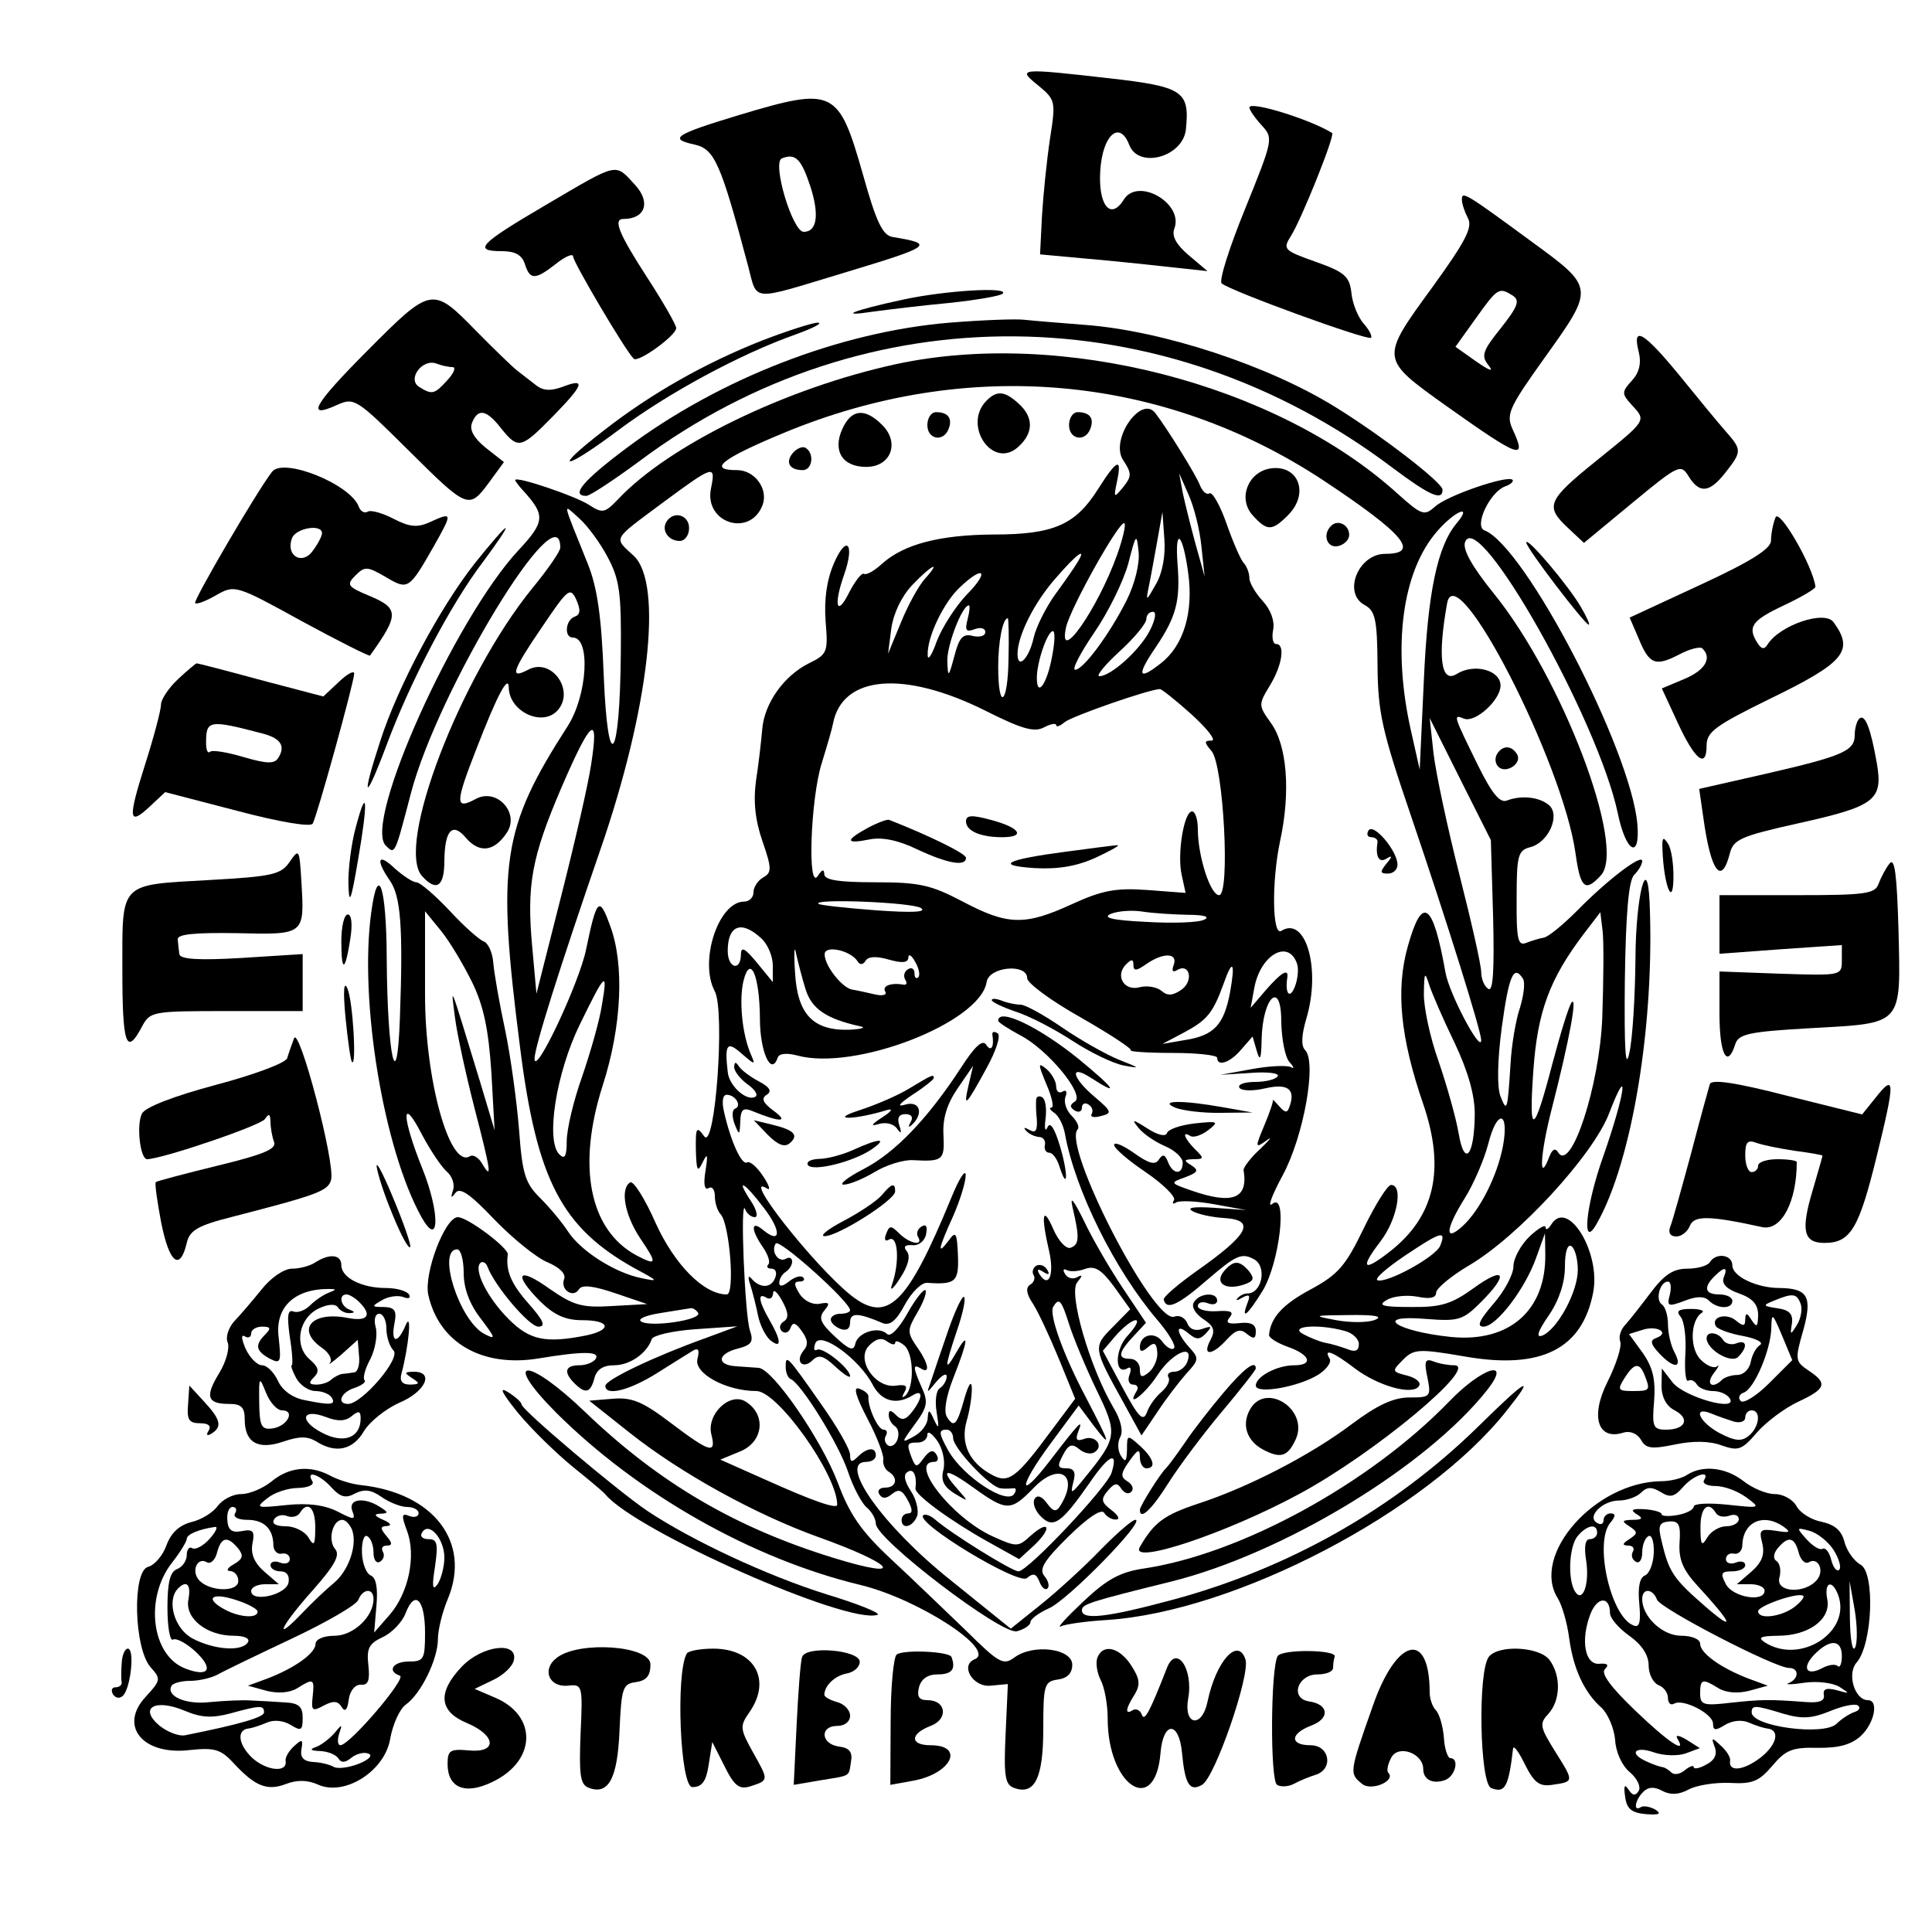 <?xml version="1.0" standalone="no"?>
<!DOCTYPE svg PUBLIC "-//W3C//DTD SVG 20010904//EN"
 "http://www.w3.org/TR/2001/REC-SVG-20010904/DTD/svg10.dtd">
<svg version="1.0" xmlns="http://www.w3.org/2000/svg"
 width="300pt" height="300pt" viewBox="0 0 300 300"
 preserveAspectRatio="xMidYMid meet">
<g transform="translate(0,300) scale(0.05,-0.05)"
fill="#000000" stroke="none">
<path d="M3225 5734 c53 -44 54 -49 36 -164 -10 -66 -21 -174 -25 -240 l-6
-120 130 -12 c72 -6 189 -18 260 -26 l130 -14 -58 49 c-39 33 -54 60 -45 83
30 78 -113 161 -157 90 -41 -66 -80 -17 -73 90 7 111 60 158 90 80 29 -76 168
-37 176 49 12 118 -9 132 -239 158 -281 32 -286 31 -219 -23z"/>
<path d="M2296 5643 c-201 -61 -221 -74 -139 -92 62 -14 81 -56 166 -376 30
-113 4 -111 292 -24 282 85 290 91 157 113 -31 5 -51 47 -92 194 -76 266 -90
273 -384 185z m220 -220 c29 -89 22 -143 -20 -143 -35 0 -99 215 -68 228 42
17 60 -1 88 -85z"/>
<path d="M3880 5666 c0 -7 17 -32 38 -55 37 -40 36 -44 -51 -259 -49 -120 -82
-224 -73 -232 25 -23 454 -179 464 -169 4 5 -6 25 -23 44 -17 19 -35 62 -38
95 -6 52 -21 65 -111 97 -99 35 -103 39 -77 80 33 52 138 314 128 320 -67 42
-257 101 -257 79z"/>
<path d="M1696 5364 c-208 -122 -229 -144 -137 -144 41 0 62 -12 71 -40 16
-50 32 -50 97 1 29 23 53 33 53 22 0 -17 162 -292 188 -317 13 -14 132 72 132
95 0 10 -40 80 -90 157 -88 136 -107 182 -74 182 68 0 86 52 36 106 -63 68
-48 72 -276 -62z"/>
<path d="M4540 5380 c0 -13 9 -39 19 -58 15 -28 -8 -72 -110 -213 -164 -225
-164 -222 43 -370 231 -164 251 -170 205 -71 -20 45 -11 66 100 221 156 218
156 217 -41 361 -207 152 -216 157 -216 130z m158 -298 c23 -15 16 -34 -37
-101 -57 -71 -62 -86 -38 -116 17 -21 4 -17 -38 12 l-65 46 63 88 c68 95 72
98 115 71z"/>
<path d="M2802 5069 c-153 -33 -204 -54 -92 -37 44 6 150 19 236 27 86 9 161
22 168 29 22 22 -180 10 -312 -19z"/>
<path d="M1141 4911 c-169 -170 -193 -214 -93 -168 52 23 60 18 218 -139 187
-186 190 -187 253 -102 l46 63 -56 44 c-37 30 -52 56 -43 78 18 46 45 41 90
-17 53 -66 62 -64 160 36 97 99 105 121 32 93 -38 -14 -62 -13 -85 6 -18 14
-44 34 -58 45 -14 11 -72 67 -129 125 -133 136 -137 135 -335 -64z m264 -51
c12 0 5 -18 -15 -40 -41 -45 -48 -47 -89 -21 -37 24 11 88 54 72 15 -6 38 -11
50 -11z"/>
<path d="M2950 4998 c-341 -28 -717 -174 -1005 -390 -135 -101 -174 -148 -124
-148 11 0 85 49 165 108 701 524 1629 516 2339 -21 115 -86 155 -104 155 -68
0 22 -185 165 -330 255 -208 130 -539 239 -780 257 -77 6 -162 13 -190 16 -27
3 -131 -1 -230 -9z"/>
<path d="M2368 4943 c-180 -71 -347 -166 -493 -280 -167 -129 -125 -127 48 3
153 114 375 234 547 295 55 20 87 36 70 37 -16 0 -94 -25 -172 -55z"/>
<path d="M5089 4908 c9 -36 2 -65 -21 -90 -32 -35 -32 -41 -1 -75 46 -50 49
-46 -107 -172 -155 -125 -163 -143 -90 -211 l49 -46 150 124 c144 119 151 122
175 83 34 -55 65 -52 115 12 51 65 51 70 -1 129 -23 26 -87 104 -143 173 -110
134 -147 156 -126 73z"/>
<path d="M2782 4869 c-340 -74 -704 -251 -862 -419 -41 -43 -49 -45 -89 -19
-42 28 -231 92 -231 78 0 -3 11 -18 25 -33 69 -76 68 -96 -15 -185 -198 -213
-483 -846 -412 -917 29 -29 28 -29 78 162 84 321 464 946 464 763 0 -11 -39
-68 -87 -126 -224 -276 -426 -802 -342 -894 44 -49 69 -33 69 47 1 96 25 122
67 72 42 -49 88 -43 127 16 41 61 -31 140 -96 105 -65 -35 -65 -15 1 154 65
168 100 234 101 192 1 -73 100 -122 149 -74 60 61 -15 169 -89 129 -59 -31
-50 -4 45 135 79 117 86 123 105 82 14 -32 12 -46 -5 -52 -29 -10 -34 -65 -6
-65 56 0 45 -180 -16 -275 -205 -319 -221 -426 -148 -997 52 -413 129 -561
358 -688 73 -39 74 -41 17 -29 -81 17 -185 83 -225 143 -18 28 -57 75 -87 105
-47 46 -56 75 -66 212 -7 88 -26 227 -43 309 -18 83 -34 176 -37 209 -2 32
-16 62 -29 67 -13 4 -62 47 -107 96 -45 48 -92 88 -103 88 -11 0 -41 20 -67
43 -52 50 -61 28 -15 -38 34 -49 41 -148 31 -425 -9 -257 -39 -122 -41 184 -1
224 -27 300 -48 143 -38 -274 38 -735 156 -947 56 -100 58 13 3 150 -65 162
-66 231 -3 109 27 -51 62 -103 78 -117 17 -14 26 -40 20 -58 -8 -24 -6 -27 7
-9 14 19 45 -2 121 -82 57 -59 131 -119 165 -133 38 -16 58 -36 52 -52 -13
-33 28 -61 46 -32 9 15 44 11 112 -12 l100 -34 -109 -6 c-94 -6 -120 2 -195
54 -98 70 -114 47 -28 -40 43 -42 78 -58 130 -58 89 0 94 -31 9 -48 -123 -24
-172 -14 -237 51 -67 67 -110 154 -88 175 7 6 17 1 22 -12 21 -58 129 -186
158 -186 24 0 16 19 -30 71 -55 62 -72 103 -65 153 3 20 -125 116 -155 116
-40 0 -106 -174 -92 -241 33 -149 167 -226 341 -198 138 23 194 23 179 -1 -7
-11 -30 -20 -51 -20 -44 0 -50 -21 -15 -56 34 -34 50 -30 62 16 7 27 27 40 61
40 49 0 102 37 117 81 4 12 65 26 136 31 l130 9 -100 -37 c-156 -56 -310 -129
-310 -148 0 -33 75 -14 161 40 49 31 99 62 112 70 16 9 20 1 13 -26 -12 -45
89 -100 183 -100 66 0 251 -260 251 -353 0 -15 -75 11 -226 79 l-137 61 63 26
c71 30 80 114 16 154 -49 31 -122 -39 -107 -101 16 -63 -3 -58 -126 35 -87 66
-120 80 -180 75 l-73 -6 126 -100 c159 -126 390 -253 584 -323 241 -86 278
-136 48 -65 -305 94 -542 233 -771 453 -180 173 -262 171 -90 -2 254 -253 608
-454 944 -535 179 -43 425 -202 356 -231 -47 -19 -5 -88 50 -82 l53 5 -7 -155
c-6 -128 -2 -157 25 -167 65 -25 92 29 92 183 0 136 3 147 45 153 30 4 45 20
45 46 0 50 -120 66 -179 23 -35 -26 -48 -19 -153 85 -64 61 -168 162 -233 222
-91 85 -127 138 -163 235 -50 132 -201 353 -246 357 -14 1 -46 3 -71 5 -61 4
-57 39 7 55 42 11 49 21 37 56 -16 46 -31 417 -15 377 5 -14 19 -25 30 -25 11
0 6 23 -12 50 -49 74 -22 61 40 -21 55 -71 54 -115 -2 -69 -38 32 -39 2 -1
-53 16 -23 24 -47 17 -54 -7 -7 -2 -13 10 -13 13 0 18 -13 11 -29 -12 -32 -47
-33 -74 -1 -9 11 -11 3 -3 -20 7 -22 18 -65 24 -95 6 -30 23 -64 38 -77 36
-29 35 -2 -2 62 -34 59 -38 87 -10 70 11 -7 20 -1 21 14 0 14 13 4 28 -24 20
-36 21 -54 5 -64 -13 -8 -15 -21 -6 -30 10 -9 22 -4 27 10 7 19 16 17 35 -10
19 -26 21 -43 5 -61 -27 -34 -1 -59 29 -29 18 18 34 14 70 -20 25 -23 46 -37
46 -30 0 24 -86 93 -103 82 -9 -5 -11 4 -5 20 15 40 136 -48 178 -128 27 -52
74 -65 125 -33 32 20 31 -8 -2 -51 -20 -26 -32 -29 -50 -11 -17 17 -23 17 -23
0 0 -12 9 -28 19 -34 11 -7 14 -25 8 -42 -6 -16 -19 -24 -29 -18 -10 7 -13 20
-7 30 6 11 3 19 -7 19 -18 0 -50 72 -47 103 1 7 -11 18 -28 24 -20 8 -13 -20
25 -93 30 -57 52 -115 49 -127 -2 -13 5 -30 16 -37 32 -19 25 -50 -10 -50 -17
0 -26 -9 -18 -21 9 -14 21 -14 39 1 21 17 32 13 49 -19 15 -27 16 -41 2 -41
-12 0 -21 -9 -21 -20 0 -31 34 -23 48 11 6 17 -2 52 -19 78 -21 32 -24 52 -10
60 18 12 29 -12 24 -52 -2 -19 110 -101 225 -165 l97 -54 48 44 c56 54 45 80
-13 28 -38 -35 -43 -35 -118 -1 -125 57 -262 231 -181 231 12 0 15 10 7 23
-10 16 -21 13 -39 -11 -22 -30 -25 -30 -37 -1 -17 45 -16 49 18 49 17 0 30 11
30 24 0 14 14 5 31 -19 17 -25 25 -63 19 -89 -9 -34 1 -53 34 -74 45 -27 45
-27 11 12 -59 66 -39 69 48 6 103 -74 116 -74 186 -2 80 84 144 42 84 -54 -13
-21 -22 -19 -42 8 -16 22 -30 26 -38 13 -7 -12 1 -36 19 -54 39 -40 64 -22
152 104 60 88 90 101 68 31 -15 -46 -260 -306 -289 -306 -20 0 -210 118 -259
161 -15 13 -31 18 -37 13 -24 -24 295 -217 322 -195 20 17 29 14 39 -11 7 -19
19 -28 25 -21 7 6 3 24 -10 39 -17 21 0 48 75 122 60 59 102 87 111 74 7 -12
24 -22 37 -21 13 0 7 13 -14 29 -32 24 -34 34 -12 60 21 25 30 26 42 7 9 -14
23 -19 31 -10 9 8 4 23 -11 32 -23 14 -22 25 5 63 27 38 33 40 33 12 0 -18 9
-34 20 -34 32 0 23 31 -20 70 -39 35 -40 35 -40 -12 -1 -37 -5 -41 -19 -19
-10 16 -11 42 -2 58 10 18 2 54 -22 93 -73 125 -139 353 -112 387 17 21 18 26
1 17 -13 -8 -30 -4 -38 9 -8 13 -6 18 4 13 10 -6 36 -5 57 3 31 11 51 -1 91
-55 l50 -70 -55 -56 c-61 -61 -60 -64 33 -232 l57 -104 50 74 c27 41 68 94 90
119 39 42 39 47 8 81 -42 47 -43 77 -2 43 25 -21 35 -20 55 1 19 21 17 23 -12
13 -22 -8 -40 -1 -47 18 -7 17 -25 26 -40 20 -64 -24 -350 533 -300 582 6 7
-2 25 -19 42 -17 17 -25 43 -19 59 6 15 2 23 -9 16 -11 -7 -20 1 -20 16 0 16
-14 40 -30 54 -27 22 -27 17 0 -48 17 -39 24 -72 15 -72 -8 0 -4 -7 9 -16 13
-8 28 -37 33 -64 32 -177 155 -424 287 -579 36 -42 59 -81 52 -88 -6 -7 -23 2
-36 20 -24 34 -70 22 -70 -17 0 -15 8 -15 26 1 19 16 26 12 28 -17 2 -20 -10
-48 -25 -61 -23 -19 -29 -17 -29 9 0 17 -13 32 -30 32 -40 0 -38 19 10 70 l39
42 -71 106 c-39 58 -94 152 -121 209 -33 67 -45 82 -36 43 22 -94 21 -115 -6
-125 -14 -5 -38 21 -54 58 -33 76 -39 44 -13 -68 17 -74 -1 -118 -30 -72 -9
15 -5 18 12 7 17 -11 21 -8 12 7 -8 13 -23 18 -34 12 -10 -6 -14 -20 -8 -29 6
-9 1 -23 -11 -30 -14 -9 -12 -28 9 -59 16 -25 52 -102 80 -170 l51 -125 -77
-103 c-105 -142 -130 -161 -180 -134 -72 38 -100 98 -80 168 10 34 17 81 16
103 -1 24 -10 11 -22 -30 -24 -86 -33 -96 -55 -61 -11 17 -3 65 21 125 45 114
48 146 8 76 -38 -66 -37 -48 2 68 18 52 28 99 22 104 -5 6 -28 -42 -50 -106
-22 -64 -46 -134 -53 -156 -14 -39 -14 -39 17 -1 18 21 32 28 32 16 0 -12 -10
-29 -21 -36 -12 -7 -16 -41 -10 -76 8 -49 7 -54 -8 -23 -15 34 -18 34 -20 6 0
-19 -20 -45 -43 -57 -40 -22 -40 -21 4 39 38 52 41 68 21 112 -28 63 -29 76
-3 60 30 -19 24 16 -13 68 -30 44 -30 51 2 106 19 32 30 63 25 69 -5 5 -31
-27 -56 -72 -27 -48 -53 -74 -63 -64 -26 26 -92 5 -99 -31 -5 -23 -19 -18 -63
23 -45 42 -52 58 -33 81 19 23 16 27 -15 21 -21 -4 -48 9 -62 31 -18 29 -18
38 0 38 13 0 18 6 11 13 -7 7 -27 1 -44 -13 -19 -15 -30 -17 -30 -4 0 12 9 27
20 34 11 7 20 21 20 32 0 11 -8 15 -19 9 -23 -14 -48 22 -32 47 10 17 231
-181 231 -207 0 -6 -13 -11 -30 -11 -16 0 -30 -8 -30 -18 0 -10 14 -23 30 -29
19 -7 30 0 30 20 0 31 24 31 101 -2 23 -9 43 8 69 57 21 39 52 69 69 68 89 -6
99 3 96 85 -3 72 -7 77 -29 46 -37 -49 -32 -25 14 76 21 48 39 105 39 127 0
22 -21 -11 -46 -73 -136 -330 -197 -389 -310 -300 -114 91 -345 384 -261 332
12 -8 7 10 -12 38 -19 29 -41 48 -50 43 -16 -10 -50 63 -71 155 -8 33 -5 55 8
55 27 0 48 -35 26 -43 -10 -4 -10 -25 -2 -47 15 -37 16 -37 18 7 1 37 9 44 36
33 88 -36 117 -36 68 0 -34 25 -40 39 -22 50 17 11 10 23 -23 41 -27 14 -55
35 -63 47 -10 15 -14 15 -15 -2 0 -13 19 -37 41 -53 23 -16 34 -33 25 -39 -26
-16 -82 33 -86 77 -10 87 -2 97 43 57 43 -37 44 -37 27 2 -26 64 -35 165 -21
224 21 84 50 17 51 -118 0 -102 35 -180 55 -121 4 13 27 16 61 7 179 -49 568
102 588 228 7 48 126 59 126 12 0 -15 74 -70 165 -121 91 -52 161 -98 157
-103 -5 -4 54 -8 130 -8 76 0 138 -7 138 -15 0 -29 41 -15 75 26 l35 40 13
-45 c10 -34 14 -25 15 35 3 133 61 187 61 58 1 -56 12 -113 26 -128 14 -15 15
-22 4 -15 -12 6 -66 4 -120 -6 l-99 -18 95 6 c52 4 89 -1 83 -10 -5 -10 -37
-18 -70 -18 -33 0 -55 -8 -49 -18 6 -10 42 -11 80 -2 70 16 95 -2 76 -56 -7
-21 -13 -21 -32 0 -13 15 -22 23 -20 20 2 -4 -10 -40 -27 -80 -29 -69 -28 -71
7 -46 20 15 12 4 -18 -25 -31 -28 -54 -59 -53 -67 15 -89 -34 -108 -163 -63
-66 23 -66 24 -18 41 39 15 43 21 19 37 -25 15 -24 18 6 19 34 0 34 3 5 31
-33 34 -42 58 -14 41 9 -6 34 2 55 18 35 27 31 29 -42 21 -44 -5 -82 -18 -86
-30 -4 -12 -29 -6 -60 14 -47 30 -51 30 -28 2 14 -18 51 -43 81 -56 31 -13 56
-36 56 -52 0 -39 -31 -37 -46 3 -9 23 -16 25 -28 7 -11 -18 -31 -13 -77 20
-34 24 -62 36 -62 25 0 -10 44 -48 99 -85 54 -37 93 -76 87 -86 -7 -11 -3 -14
7 -7 11 6 64 4 118 -6 l99 -18 -99 7 c-62 4 -87 1 -68 -10 17 -10 63 -20 103
-22 95 -7 70 -52 -88 -163 -59 -42 -106 -82 -104 -90 8 -34 44 -18 136 62 87
75 106 84 143 64 43 -21 27 -108 -20 -107 -9 0 -22 -6 -30 -15 -7 -8 0 -7 15
2 22 12 26 8 16 -17 -21 -55 0 -38 47 38 53 87 79 310 30 270 -16 -13 -1 27
33 90 65 121 106 351 69 388 -13 13 -11 47 4 98 46 154 -2 320 -78 272 -28
-17 -30 153 -4 277 34 156 22 301 -29 370 -38 53 -38 56 -3 114 39 63 49 130
20 130 -10 0 -14 20 -9 45 5 27 -8 62 -33 89 -22 24 -41 56 -41 71 0 15 -8 36
-17 46 -10 10 -34 66 -54 123 -20 57 -44 99 -53 94 -9 -6 -22 6 -30 26 -10 28
-101 175 -138 223 -44 58 -142 -83 -100 -146 27 -41 27 -50 0 -84 -29 -35 -30
-34 -19 18 16 76 0 69 -59 -24 -70 -111 -138 -141 -324 -141 -168 -1 -279 -30
-347 -91 -24 -22 -49 -36 -56 -31 -7 4 -28 -23 -47 -60 -38 -76 -48 -37 -14
59 33 95 7 124 -32 34 -23 -53 -31 -113 -26 -181 8 -96 5 -102 -52 -130 -78
-39 -139 -125 -145 -206 -3 -35 -11 -106 -19 -157 -9 -65 -3 -124 20 -190 29
-84 29 -97 2 -112 -16 -9 -30 -30 -30 -46 0 -16 -13 -29 -29 -29 -80 0 -141
-186 -91 -279 32 -62 1 -496 -33 -450 -24 33 -27 28 -26 -42 2 -65 5 -72 21
-39 15 31 17 26 9 -26 -7 -41 -3 -61 9 -54 11 7 20 -4 20 -25 0 -20 8 -46 18
-56 28 -31 45 -249 19 -249 -71 0 -162 92 -221 222 -33 75 -69 132 -79 126
-32 -20 -17 -102 32 -175 53 -78 51 -85 -12 -52 -147 79 -186 277 -105 529 59
183 68 377 22 497 -33 91 -41 83 -74 -76 -21 -103 -159 -397 -160 -339 0 35
76 277 204 648 152 439 196 828 104 914 -63 58 -68 47 89 164 161 119 166 120
151 45 -22 -107 121 -153 160 -52 19 50 -24 109 -79 109 -93 0 -49 35 146 116
569 236 1175 182 1675 -148 249 -165 303 -228 192 -228 -84 0 -133 -122 -64
-159 33 -18 39 -44 40 -187 1 -146 14 -204 103 -465 114 -335 218 -669 219
-699 0 -44 -100 145 -111 210 -39 219 -72 242 -117 81 -38 -135 -23 -284 48
-490 69 -202 36 -349 -104 -458 -83 -65 -94 -53 -28 33 51 67 71 174 32 174
-11 0 -49 -61 -85 -135 -56 -116 -79 -143 -164 -189 -88 -47 -125 -88 -130
-142 0 -9 26 -25 59 -37 69 -24 80 -57 19 -57 -53 0 -119 -35 -119 -63 0 -28
135 -4 196 35 25 17 40 38 33 49 -20 33 11 21 79 -31 73 -55 181 -85 199 -54
7 11 -10 25 -37 32 -48 12 -48 14 -13 49 34 34 48 35 194 10 236 -41 364 24
397 201 23 123 -79 290 -130 210 -9 -15 -18 -20 -18 -10 0 11 -22 -2 -50 -28
-27 -26 -50 -68 -50 -93 0 -25 -28 -77 -62 -116 -44 -51 -53 -71 -31 -71 40 0
130 118 164 215 l27 75 1 -66 c2 -174 -112 -274 -293 -256 -173 18 -245 70
-78 56 102 -8 115 -4 171 52 88 88 75 114 -22 44 -69 -50 -102 -60 -195 -59
-90 0 -105 5 -75 22 20 12 63 16 95 10 39 -8 58 -4 58 13 1 13 46 51 102 84
153 90 385 342 435 472 65 169 50 61 -18 -133 -56 -157 -68 -296 -19 -207 109
193 179 619 163 994 -7 163 -43 22 -44 -172 -1 -118 -9 -250 -19 -294 -12 -56
-16 10 -14 224 3 212 12 312 29 329 14 14 25 33 25 43 0 24 -109 -59 -203
-155 -43 -43 -89 -81 -103 -83 -13 -2 -38 -10 -54 -16 -26 -11 -31 11 -30 137
0 134 4 150 42 160 57 14 95 100 58 131 -30 25 -85 31 -130 14 -22 -9 -47 22
-90 109 -78 159 -78 159 -43 145 35 -13 113 58 113 103 0 48 -82 70 -136 36
-49 -31 -60 52 -30 219 27 154 360 -494 399 -777 15 -108 30 -121 79 -67 79
87 -120 612 -333 875 -68 84 -98 138 -89 160 41 107 413 -553 474 -842 25
-122 70 -147 61 -35 -20 232 -349 864 -475 913 -33 13 16 117 63 136 18 6 29
16 24 21 -16 15 -203 -49 -240 -83 -34 -30 -41 -28 -118 41 -376 340 -1044
512 -1557 401z m949 -565 l10 -94 -28 100 c-15 55 -33 127 -40 160 l-11 60 29
-66 c17 -37 35 -109 40 -160z m-1844 -34 c37 -69 43 -111 41 -300 -3 -335 -40
-383 -53 -70 -7 185 -20 276 -50 350 -82 204 -78 186 -26 140 25 -22 65 -76
88 -120z m2636 104 c-59 -71 -89 -214 -101 -484 l-13 -280 -27 120 c-59 261
-28 496 82 621 56 64 111 85 59 23z m-933 -188 c-31 -55 -32 -55 -22 -6 6 28
17 91 26 140 l16 90 6 -84 c4 -51 -6 -106 -26 -140z m-120 93 c-60 -169 -187
-351 -159 -226 15 63 168 335 181 322 5 -5 -5 -48 -22 -96z m29 -143 c-54
-107 -135 -216 -160 -216 -11 0 16 52 59 115 44 64 91 160 106 215 24 93 26
96 32 36 4 -36 -12 -100 -37 -150z m191 85 c17 -122 -14 -226 -85 -281 -71
-56 -76 -38 -15 51 63 94 76 143 67 257 -9 118 16 98 33 -27z m-343 34 c-8
-14 -39 -59 -70 -101 -30 -42 -60 -103 -67 -135 -14 -64 -50 -100 -50 -50 0
57 53 162 120 237 64 74 96 97 67 49z m-475 -53 c-19 -21 -52 -81 -74 -135
l-40 -97 10 78 c7 48 32 100 65 135 60 63 93 79 39 19z m130 -49 c-36 -38 -77
-103 -93 -145 -15 -43 -28 -62 -28 -42 -2 56 50 164 101 211 74 70 92 49 20
-24z m3 -76 c-9 -35 -5 -41 22 -31 18 7 33 3 33 -9 0 -12 -17 -17 -39 -12 -30
8 -42 -4 -57 -62 -18 -67 -20 -69 -22 -17 -2 49 46 174 67 174 4 0 2 -20 -4
-43z m566 -35 c-31 -61 -121 -142 -157 -142 -11 0 17 35 63 77 46 42 83 87 83
100 0 13 9 23 21 23 11 0 7 -25 -10 -58z m-439 -90 c-2 -141 -32 -162 -32 -22
0 77 14 150 30 150 2 0 4 -58 2 -128z m136 13 c-15 -87 -48 -135 -48 -70 0 49
33 145 50 145 7 0 6 -34 -2 -75z m-208 -172 c113 -57 152 -68 182 -52 21 11
38 14 38 7 0 -7 12 -3 26 9 23 19 262 102 296 103 6 0 51 -36 100 -80 48 -44
76 -80 61 -80 -24 0 -24 -5 0 -33 37 -45 58 -447 23 -447 -27 0 -66 121 -66
205 0 30 -8 55 -18 55 -25 0 -47 -133 -32 -198 l12 -55 -119 9 c-98 7 -140 -1
-234 -44 -146 -67 -199 -66 -339 8 -99 52 -135 60 -272 60 -113 0 -158 7 -158
25 -1 17 -7 15 -20 -5 -33 -51 -23 239 12 350 17 55 33 110 35 123 29 150 220
166 473 40z m1577 -640 c4 -167 0 -234 -15 -224 -12 7 -22 31 -22 52 0 22 -31
159 -68 304 -37 146 -73 315 -80 375 l-12 110 95 -190 95 -189 7 -238z m-2801
474 c-9 -62 -52 -248 -94 -413 l-76 -300 -13 144 c-18 194 -2 280 91 497 92
213 117 232 92 72z m1024 -447 c20 -13 -28 -15 -140 -7 -93 7 -174 16 -178 20
-20 17 291 5 318 -13z m828 -21 c51 0 71 -6 52 -15 -16 -9 -97 -12 -180 -7
-106 5 -138 13 -110 25 22 9 66 12 98 7 31 -5 94 -9 140 -10z m-2222 -209 c36
-74 51 -146 60 -280 l10 -180 -45 150 c-98 321 -91 302 -78 200 6 -49 33 -173
59 -275 53 -204 57 -232 26 -180 -11 20 -29 31 -39 24 -63 -38 -139 238 -139
501 l0 260 49 -60 c27 -33 70 -105 97 -160z m3510 -110 c-8 -210 -97 -483
-137 -419 -9 15 -18 10 -27 -12 -34 -91 -30 4 8 151 54 211 79 348 61 327 -8
-9 -34 -93 -59 -187 -59 -227 -75 -234 -60 -24 13 182 50 283 156 423 l52 68
7 -58 c4 -33 3 -153 -1 -269z m-2613 247 c21 -18 37 -57 37 -85 l0 -52 -49 60
c-38 46 -50 52 -50 25 -1 -53 -41 -42 -41 12 0 79 42 96 103 40z m139 -160
c19 -60 64 -91 168 -114 22 -4 7 -9 -33 -11 -112 -3 -161 48 -168 179 -4 60
-2 87 3 59 6 -27 19 -78 30 -113z m161 88 c7 -12 17 -12 25 1 8 14 34 15 72 4
42 -12 60 -10 61 6 0 13 10 8 21 -13 12 -20 16 -41 10 -48 -7 -6 -12 -1 -12
13 0 13 -9 19 -20 12 -12 -7 -15 -21 -9 -32 7 -10 5 -18 -5 -16 -39 7 -67 -4
-57 -21 7 -11 -8 -15 -33 -9 -26 6 -57 13 -71 15 -31 7 -84 74 -84 109 -1 30
80 13 102 -21z m982 -12 c-7 -18 -3 -24 10 -16 39 24 53 -32 15 -60 -27 -19
-44 -21 -63 -4 -15 12 -45 17 -68 11 -48 -13 -77 36 -42 71 17 17 23 17 23 -2
0 -19 9 -19 40 3 53 37 99 35 85 -3z m382 7 c7 -16 4 -50 -6 -75 -16 -40 -31
-20 -23 30 4 29 -20 14 -67 -40 l-47 -55 11 60 c18 103 104 154 132 80z m-207
-92 c-19 -101 -50 -134 -140 -148 l-70 -12 68 36 c71 38 89 60 122 151 28 80
37 67 20 -27z m698 -158 c41 -87 62 -160 62 -220 -1 -130 -32 -167 -50 -60 -8
47 -36 147 -62 223 -27 75 -47 170 -46 212 1 67 3 69 17 25 9 -27 44 -108 79
-180z m212 200 c7 -12 2 -52 -10 -91 -13 -38 -26 -117 -29 -174 -9 -144 -11
-151 -31 -100 -11 27 -10 110 4 215 22 161 37 196 66 150z m-2861 -83 c-7 -46
-35 -144 -61 -220 -27 -75 -48 -165 -48 -201 0 -47 -6 -58 -23 -41 -43 43 -10
253 64 404 80 164 87 169 68 58z m2799 -434 c-17 -93 -72 -202 -126 -251 -57
-52 -53 -9 7 87 27 43 60 119 73 169 27 107 65 103 46 -5z m-195 -311 c-12
-34 -165 -118 -195 -108 -11 4 28 38 86 77 112 75 128 79 109 31z m427 -76 c0
-68 -64 -186 -111 -204 -20 -7 -13 14 21 63 32 47 50 102 50 151 0 46 8 71 20
64 11 -7 20 -40 20 -74z m-3460 -9 c0 -48 18 -97 53 -142 47 -62 48 -67 10
-47 -77 42 -147 262 -83 262 11 0 20 -33 20 -73z m1881 -162 c13 -41 51 -132
84 -201 67 -137 65 -149 -36 -273 -41 -51 -46 -54 -36 -15 9 32 3 44 -21 44
-28 0 -29 7 -11 41 17 33 28 37 50 19 15 -13 37 -18 48 -10 31 19 2 55 -33 41
-23 -8 -27 -2 -17 24 16 41 4 29 -88 -91 -100 -130 -99 -83 1 52 l88 119 47
-63 c56 -73 52 -59 -24 87 -72 136 -116 260 -102 283 18 29 25 22 50 -57z
m-1153 38 c14 -22 -148 -46 -177 -27 -12 8 15 19 59 26 44 7 86 14 94 15 7 2
18 -5 24 -14z m2102 -22 c-22 -9 -76 -9 -120 -1 -75 14 -73 15 40 16 81 1 107
-4 80 -15z m-767 -48 c-42 -44 -42 -127 -1 -102 10 6 12 -3 6 -20 -7 -17 -2
-31 11 -31 13 0 18 -9 11 -20 -35 -57 27 -9 65 50 45 69 115 100 92 40 -6 -16
-24 -30 -40 -30 -16 0 -24 -8 -18 -18 6 -9 -4 -29 -21 -44 -18 -15 -39 -43
-46 -64 -12 -31 -26 -16 -76 77 l-61 114 41 48 c23 26 50 47 61 47 11 0 0 -21
-24 -47z m672 14 c25 -6 45 -25 45 -41 0 -21 -11 -26 -35 -16 -19 7 -51 17
-70 20 -19 4 -50 17 -70 28 -41 24 50 31 130 9z m-1395 -37 c0 8 12 5 28 -8
30 -25 32 -129 4 -156 -11 -9 -12 -5 -3 11 11 19 4 24 -25 20 -64 -11 -127 79
-86 123 22 23 40 27 57 14 14 -10 25 -12 25 -4z m180 -296 c0 -31 115 -153
147 -156 13 -2 30 -1 39 0 10 2 11 -6 4 -17 -22 -37 -159 53 -205 134 -30 54
-31 65 -5 65 11 0 20 -12 20 -26z"/>
<path d="M3000 3449 c0 -29 44 -49 112 -49 74 0 57 29 -32 53 -62 17 -80 16
-80 -4z"/>
<path d="M2695 3429 c-71 -39 -70 -51 5 -36 39 8 89 -2 149 -31 94 -44 151
-54 151 -26 0 13 -112 68 -239 118 -6 2 -36 -9 -66 -25z"/>
<path d="M3310 3355 c-189 -25 -221 -43 -96 -51 73 -4 131 6 190 33 47 22 77
39 66 38 -11 0 -83 -10 -160 -20z"/>
<path d="M3064 4756 c-76 -76 19 -216 98 -144 48 43 49 92 1 135 -43 39 -67
41 -99 9z"/>
<path d="M2616 4668 c-31 -68 0 -118 74 -118 77 0 105 75 50 130 -54 54 -96
50 -124 -12z"/>
<path d="M2880 4680 c0 -45 50 -54 66 -12 13 33 -2 52 -39 52 -15 0 -27 -18
-27 -40z"/>
<path d="M3320 4680 c0 -45 50 -54 66 -12 13 33 -2 52 -39 52 -15 0 -27 -18
-27 -40z"/>
<path d="M2462 4593 c-24 -29 -10 -53 31 -53 30 0 37 52 9 69 -9 6 -27 -1 -40
-16z"/>
<path d="M845 4535 c-45 -57 -246 -401 -239 -408 5 -5 35 7 66 25 57 32 60 32
265 -81 114 -62 210 -110 212 -107 91 127 91 147 -3 186 -67 28 -71 34 -42 63
29 29 37 28 94 -5 69 -41 72 -40 150 97 58 103 58 106 -14 73 -38 -17 -62 -15
-112 11 -35 18 -71 28 -80 22 -10 -6 -23 1 -28 16 -27 70 -234 153 -269 108z
m155 -191 c0 -9 -13 -34 -29 -55 -33 -46 -85 -14 -64 40 12 31 93 45 93 15z"/>
<path d="M3944 4545 c-69 -12 -100 -94 -54 -145 45 -50 60 -50 110 0 68 68 32
159 -56 145z"/>
<path d="M5514 4393 c-8 -20 -14 -52 -14 -72 0 -25 -61 -64 -219 -137 l-220
-102 28 -65 c33 -81 52 -88 127 -49 32 17 65 25 71 18 31 -30 8 -68 -57 -95
l-69 -29 49 -106 c54 -117 90 -145 90 -71 0 42 28 62 195 144 235 114 264 150
199 239 -28 38 -168 -10 -205 -70 -10 -16 -19 -14 -31 5 -32 50 -18 70 82 117
55 26 99 52 98 58 -8 65 -113 245 -124 215z"/>
<path d="M2070 4380 c-17 -27 6 -60 41 -60 16 0 29 18 29 40 0 41 -48 55 -70
20z"/>
<path d="M4134 4367 c-28 -27 -13 -70 21 -63 19 4 35 19 35 35 0 31 -35 49
-56 28z"/>
<path d="M1474 4250 c-109 -139 -238 -381 -292 -548 -61 -186 -50 -198 17 -20
74 200 201 442 301 573 43 58 75 105 70 105 -5 0 -48 -50 -96 -110z"/>
<path d="M4740 4315 c0 -17 182 -255 194 -255 5 0 -7 25 -25 56 -40 68 -169
220 -169 199z"/>
<path d="M553 3891 c-29 -27 -53 -63 -53 -79 0 -17 -22 -100 -49 -185 -55
-173 -52 -194 16 -130 l46 43 223 -58 c132 -35 228 -51 235 -40 13 21 128 437
129 466 0 11 -22 -1 -48 -26 l-48 -45 -194 51 c-106 29 -196 52 -199 52 -3 0
-29 -22 -58 -49z m266 -170 c54 -15 68 -39 45 -75 -12 -19 -36 -18 -108 3 -51
15 -98 23 -104 16 -7 -6 -12 6 -12 28 0 71 8 73 179 28z"/>
<path d="M5774 3768 c-8 -8 -14 -31 -14 -51 0 -49 -37 -65 -276 -120 l-207
-47 13 -90 c23 -167 56 -212 82 -111 11 44 33 54 212 94 239 53 264 72 245
185 -19 109 -37 157 -55 140z"/>
<path d="M4649 3658 c-7 -12 -6 -29 4 -39 24 -24 76 11 58 39 -17 28 -45 28
-62 0z"/>
<path d="M1105 3431 c-14 -50 -24 -130 -23 -176 2 -69 8 -55 30 75 32 185 28
234 -7 101z"/>
<path d="M4250 3421 c-7 -12 -3 -21 9 -21 11 0 20 -7 19 -15 -7 -44 4 -66 27
-52 20 12 20 8 0 -16 -20 -25 -19 -30 5 -30 17 0 30 12 30 28 0 42 -74 130
-90 106z"/>
<path d="M5163 3360 c4 -107 32 -180 34 -90 1 44 -6 94 -17 110 -15 24 -19 19
-17 -20z"/>
<path d="M900 3324 c-27 -40 -53 -46 -250 -57 -282 -16 -270 -4 -270 -279 0
-232 12 -268 60 -178 26 49 31 50 263 50 l237 0 0 88 0 89 -190 -12 c-135 -8
-191 -4 -193 12 -2 13 -4 33 -5 46 -1 16 54 21 183 19 212 -5 211 -6 201 160
-6 101 -7 104 -36 62z"/>
<path d="M5868 3318 c-12 -15 -27 -44 -34 -63 -11 -31 -42 -35 -253 -35 l-241
0 0 -91 0 -91 190 14 190 13 0 -47 c0 -48 -1 -48 -190 -42 l-190 7 0 -132 c0
-125 24 -172 49 -94 10 32 42 39 235 50 288 16 279 6 272 303 -5 176 -12 229
-28 208z"/>
<path d="M1060 3077 c0 -99 12 -96 28 8 7 44 4 75 -8 75 -11 0 -20 -37 -20
-83z"/>
<path d="M1073 2840 c7 -71 16 -134 20 -138 15 -18 3 190 -14 228 -11 26 -14
-6 -6 -90z"/>
<path d="M3080 2894 c0 -6 34 -22 75 -36 41 -13 120 -54 175 -90 55 -36 127
-71 160 -77 53 -10 51 -8 -13 17 -40 16 -120 61 -177 100 -58 40 -116 72 -131
72 -14 0 -40 5 -57 12 -18 7 -32 8 -32 2z"/>
<path d="M3100 2830 c0 -5 31 -25 68 -45 86 -44 203 -186 170 -206 -16 -10
-16 -18 0 -28 12 -7 22 -3 22 9 0 12 9 17 20 10 12 -7 16 -20 10 -30 -5 -9 8
-12 29 -6 36 9 34 14 -20 60 -71 60 -79 103 -10 58 91 -59 73 -33 -39 59 -122
99 -250 161 -250 119z"/>
<path d="M913 2775 c-7 -19 -17 -47 -21 -61 -4 -15 -104 -52 -221 -83 -131
-35 -219 -69 -230 -89 -18 -34 -6 -142 16 -142 51 2 354 105 366 125 12 18 16
16 17 -8 0 -19 5 -47 11 -63 9 -22 -31 -39 -175 -74 -102 -25 -189 -48 -192
-51 -4 -3 4 -60 17 -128 25 -124 58 -150 79 -61 9 39 34 54 141 81 264 68 297
80 307 114 15 49 -100 484 -115 440z"/>
<path d="M3082 2786 c6 -37 -4 -54 -19 -31 -11 18 -35 -3 -78 -70 -103 -158
-204 -264 -302 -315 -51 -26 -79 -49 -63 -49 17 0 59 17 96 39 36 22 90 39
120 37 92 -5 98 0 94 78 -3 51 11 97 44 145 l48 70 -14 -60 c-17 -74 -9 -66
57 55 29 53 44 100 33 106 -10 7 -18 5 -16 -5z"/>
<path d="M2826 2621 c-35 -22 -107 -53 -160 -70 -95 -31 -11 -29 90 2 19 5 12
-5 -16 -23 -34 -22 -38 -29 -12 -21 22 7 47 1 57 -13 14 -19 16 -16 8 9 -8 23
-1 35 19 35 19 0 25 -10 16 -25 -8 -14 -7 -18 3 -9 38 34 27 76 -18 64 -29 -9
-23 1 22 31 36 23 65 47 65 51 0 13 -6 10 -74 -31z"/>
<path d="M5310 2633 c-4 -13 -31 -111 -59 -218 -29 -107 -57 -208 -64 -225 -7
-18 0 -30 19 -30 16 0 35 15 42 33 13 33 61 32 225 -4 59 -12 107 78 107 202
0 5 -27 9 -60 9 -33 0 -60 -9 -60 -20 0 -11 -9 -20 -20 -20 -11 0 -20 23 -20
52 0 41 7 49 34 39 19 -7 73 -18 120 -25 47 -6 86 -13 86 -15 0 -2 -14 -51
-31 -109 -37 -124 -28 -162 37 -162 81 0 107 44 162 268 58 236 58 261 -4 182
l-41 -51 -233 58 c-163 42 -235 52 -240 36z"/>
<path d="M3218 2586 c-1 -9 -1 -37 2 -63 2 -35 -4 -43 -23 -32 -16 9 -20 8
-10 -3 9 -10 27 -18 40 -19 13 0 21 -12 18 -25 -3 -13 3 -24 14 -24 10 0 24
-19 31 -42 26 -81 28 -25 2 62 -17 57 -31 78 -39 59 -7 -16 -10 -4 -6 26 4 31
0 61 -10 67 -9 6 -18 3 -19 -6z"/>
<path d="M3650 2560 c22 -9 85 -17 140 -16 l100 1 -90 16 c-128 23 -204 22
-150 -1z"/>
<path d="M2385 2475 c31 -31 52 -39 68 -25 29 25 13 41 -58 58 l-54 13 44 -46z"/>
<path d="M2650 2429 c-33 -15 -81 -28 -106 -28 -26 -1 -41 -9 -35 -19 14 -22
143 10 200 50 50 35 20 33 -59 -3z"/>
<path d="M1171 2370 c15 -73 91 -254 103 -243 4 4 -20 74 -54 155 -34 82 -56
121 -49 88z"/>
<path d="M2739 2289 c-15 -18 -67 -53 -118 -80 -50 -26 -77 -48 -60 -48 40 -1
219 112 219 139 0 28 -11 25 -41 -11z"/>
<path d="M2752 2168 c-7 -17 -3 -25 8 -18 29 18 35 -69 10 -140 -8 -22 4 -13
25 20 25 38 33 68 22 83 -13 15 -7 22 17 20 19 -2 38 13 42 34 5 24 0 33 -14
24 -13 -8 -17 -22 -11 -32 18 -30 -25 -22 -58 10 -26 26 -31 26 -41 -1z"/>
<path d="M980 2080 c-16 -11 -49 -20 -73 -20 -25 0 -66 -28 -95 -65 -29 -36
-67 -80 -85 -99 -17 -19 -27 -48 -20 -65 7 -18 -5 -60 -26 -95 -45 -73 -38
-96 30 -96 38 0 49 -10 49 -48 0 -72 41 -96 120 -69 50 17 75 17 103 0 60 -38
113 -26 147 32 18 30 68 70 111 89 80 34 109 96 44 96 -30 -1 -31 -3 -5 -20
25 -16 24 -19 -6 -20 -25 0 -34 11 -27 35 22 82 33 196 13 150 -25 -60 -47
-57 -35 5 8 40 1 50 -33 51 -39 0 -39 2 -6 21 20 12 50 16 66 10 17 -7 25 -3
18 8 -7 11 -39 20 -72 20 -75 0 -138 32 -138 71 0 33 -36 37 -80 9z m40 -95
c-16 -6 -42 -24 -57 -39 -16 -16 -39 -24 -52 -19 -18 7 -20 -14 -11 -79 8 -48
10 -88 6 -88 -4 0 2 -18 14 -40 12 -22 39 -40 60 -40 20 0 43 -9 50 -20 14
-23 -2 -25 -85 -8 -37 7 -69 31 -82 60 -12 26 -34 48 -49 48 -15 0 -38 23 -51
51 -13 30 -15 46 -3 39 11 -7 20 -3 20 9 0 11 15 21 34 21 26 0 29 -5 10 -24
-33 -33 -30 -51 13 -75 35 -18 37 -13 28 69 -10 90 49 147 155 147 26 0 26 -2
0 -12z m96 -29 c41 -41 26 -61 -36 -49 -112 22 -162 -36 -80 -93 22 -15 33
-36 25 -46 -8 -10 8 2 36 26 l50 45 4 -50 c3 -27 -4 -50 -15 -51 -11 -2 -28
-4 -38 -5 -10 -2 -25 -10 -34 -18 -8 -8 -28 -15 -45 -15 -24 0 -25 6 -8 23 18
18 15 31 -14 56 -49 43 -33 129 30 158 30 14 52 14 59 2 7 -10 23 -18 36 -17
17 1 17 4 -1 11 -28 11 -34 47 -9 47 9 0 27 -11 40 -24z m84 -82 c0 -25 10
-56 22 -68 24 -24 -98 -166 -141 -166 -37 0 -22 37 21 50 22 8 36 18 30 24 -6
6 2 36 18 65 15 30 23 74 17 98 -7 25 -2 43 11 43 12 0 22 -21 22 -46z m-324
-254 c42 0 17 -49 -29 -56 -35 -5 -41 6 -42 80 -1 82 0 83 21 31 12 -30 34
-55 50 -55z m216 -18 c22 18 28 16 28 -7 0 -60 -52 -80 -119 -45 -74 38 -64
78 12 49 36 -14 60 -13 79 3z"/>
<path d="M5310 2080 c-7 -11 -38 -20 -70 -20 -44 0 -72 -19 -114 -75 -31 -41
-67 -87 -80 -101 -13 -14 -20 -37 -14 -51 5 -15 -13 -71 -40 -125 -54 -107
-30 -183 50 -157 21 6 42 -3 54 -22 15 -28 33 -30 106 -15 57 12 108 11 145
-3 52 -18 63 -14 110 41 29 33 87 76 128 95 86 40 92 57 31 97 -41 28 -42 34
-16 124 29 105 15 131 -74 132 -70 0 -146 36 -146 70 0 34 -51 41 -70 10z m43
-48 c-7 -19 10 -36 48 -49 42 -15 59 -34 59 -67 -1 -37 -4 -40 -20 -16 -15 24
-19 24 -20 3 0 -22 -6 -23 -29 -4 -30 25 -79 11 -62 -18 6 -9 44 -23 84 -30
41 -8 65 -20 53 -28 -12 -7 -25 -31 -29 -53 -4 -22 -23 -40 -41 -40 -18 0 -40
-7 -48 -15 -30 -30 -52 -14 -26 20 15 19 19 29 11 22 -9 -8 -32 1 -51 20 -35
34 -33 122 3 146 11 6 -4 12 -33 12 -39 0 -48 -6 -33 -24 12 -14 18 -66 15
-116 -3 -51 1 -88 9 -83 8 5 20 0 27 -12 7 -11 29 -20 50 -20 21 0 44 -10 52
-23 26 -43 -140 4 -177 49 l-34 44 -1 -54 c0 -35 15 -63 41 -76 49 -26 33 -60
-27 -60 -40 0 -44 9 -37 89 5 67 -4 104 -35 149 l-43 59 42 13 c45 15 86 -9
43 -25 -20 -7 -19 -18 8 -47 45 -49 75 -49 49 1 -12 21 -21 61 -21 89 0 27 -9
55 -19 61 -21 14 -6 71 19 71 9 0 11 -18 6 -40 -10 -37 -6 -39 45 -20 38 15
62 15 76 1 27 -27 73 -27 73 -1 0 11 -18 20 -40 20 -45 0 -51 21 -16 56 32 32
43 30 29 -4z m239 -81 c6 -16 1 -45 -11 -65 -21 -34 -22 -33 -16 4 4 29 -8 42
-45 47 -46 7 -47 9 -10 24 58 24 70 22 82 -10z m-98 -247 c-40 -40 -80 -64
-88 -55 -9 9 -5 21 9 26 33 11 85 134 86 202 1 48 4 45 33 -24 l32 -77 -72
-72z m-386 24 c18 -46 16 -48 -38 -48 -45 0 -48 4 -25 40 30 48 47 50 63 8z
m277 -143 c19 -5 35 0 35 13 0 12 9 22 20 22 30 0 24 -52 -9 -79 -22 -18 -42
-17 -90 8 -64 34 -87 86 -26 61 19 -8 51 -19 70 -25z"/>
<path d="M5300 1844 c0 -35 76 -80 98 -58 31 31 27 55 -6 42 -15 -6 -34 -1
-41 11 -15 24 -51 28 -51 5z"/>
<path d="M3801 2052 c-30 -36 4 -60 60 -42 33 11 36 19 18 42 -30 35 -48 35
-78 0z"/>
<path d="M3708 1956 c-9 -13 3 -35 28 -52 34 -22 39 -36 23 -66 -27 -50 5 -49
51 2 28 30 42 35 63 17 21 -17 27 -15 27 9 0 21 -16 29 -50 25 -37 -4 -45 1
-31 18 14 17 3 22 -40 19 -32 -2 -59 5 -59 16 0 11 14 15 30 9 17 -7 30 -3 30
8 0 27 -55 24 -72 -5z"/>
<path d="M2440 1755 c0 -17 7 -35 16 -38 32 -14 148 -200 177 -286 16 -49 43
-99 58 -112 16 -13 29 -36 29 -51 0 -48 391 -346 438 -334 23 6 42 19 42 28 0
10 26 29 57 43 59 25 303 275 269 275 -10 0 -58 -42 -107 -92 -49 -51 -132
-127 -184 -169 l-96 -77 -186 150 c-209 166 -353 368 -263 368 17 0 30 9 30
20 0 27 -27 25 -56 -4 -19 -19 -24 -17 -24 6 0 17 -40 87 -89 156 -107 153
-111 157 -111 117z"/>
<path d="M4433 1722 c12 -60 9 -62 -56 -62 -49 0 -99 -23 -178 -82 -127 -96
-322 -197 -479 -248 -105 -35 -136 -58 -180 -134 -35 -59 267 41 496 165 232
125 561 399 480 399 -18 0 -47 5 -64 12 -26 10 -30 1 -19 -50z"/>
<path d="M3799 1674 c-39 -46 -93 -115 -119 -154 -26 -38 -53 -74 -59 -80 -17
-15 -81 -117 -81 -129 0 -34 37 1 89 84 33 52 107 151 165 220 58 69 106 130
106 135 0 28 -37 0 -101 -76z"/>
<path d="M4500 1647 c-246 -254 -646 -473 -947 -518 -74 -11 -115 -33 -189
-103 -52 -49 -83 -83 -70 -77 14 7 78 16 144 20 399 26 993 336 1241 650 92
115 64 101 -87 -48 -262 -257 -591 -443 -953 -540 -201 -54 -279 -63 -279 -32
0 19 21 26 276 89 350 87 796 358 984 597 76 98 -18 68 -120 -38z"/>
<path d="M584 1638 c-4 -47 3 -58 37 -58 26 0 36 -8 27 -23 -9 -14 -5 -18 9
-9 34 21 28 44 -23 99 l-46 50 -4 -59z"/>
<path d="M1608 1613 c41 -50 117 -124 168 -166 52 -42 99 -81 104 -88 95 -114
752 -405 845 -374 13 4 -57 33 -156 63 -186 58 -421 168 -559 260 -97 66 -390
314 -390 330 0 7 -19 24 -43 39 -29 18 -18 -3 31 -64z"/>
<path d="M3881 1621 c-25 -46 -9 -95 40 -122 56 -30 78 -23 103 31 42 93 -95
181 -143 91z"/>
<path d="M843 1399 c-26 -21 -68 -39 -94 -39 -26 0 -58 -17 -73 -37 -14 -20
-51 -43 -82 -50 -38 -10 -63 -34 -77 -72 -11 -31 -36 -61 -57 -67 -50 -13 -44
-254 8 -312 32 -36 32 -40 -16 -92 -84 -91 -8 -182 137 -165 76 8 96 3 135
-39 68 -74 106 -89 165 -66 34 13 67 12 98 -2 83 -38 209 42 225 143 8 44 29
91 48 105 47 33 100 141 100 204 0 28 14 85 31 125 73 176 -45 329 -271 353
-28 3 -70 16 -94 29 -63 34 -129 27 -183 -18z m186 -18 c28 -31 45 -35 74 -19
28 14 49 12 82 -11 24 -17 60 -31 79 -31 20 0 36 -9 36 -19 0 -11 -13 -15 -29
-9 -24 10 -25 2 -7 -46 29 -78 5 -193 -54 -261 l-48 -55 7 83 c5 55 -1 87 -17
94 -14 5 -27 37 -28 72 -1 34 7 57 17 50 11 -6 19 -29 19 -51 0 -22 9 -35 20
-28 12 7 15 21 9 31 -6 11 -1 19 12 19 18 0 18 8 -1 30 -20 24 -20 30 3 31 15
1 9 10 -13 19 -27 12 -30 18 -10 19 27 1 27 4 0 21 -49 32 -100 25 -86 -12 11
-29 6 -29 -46 -2 -40 20 -91 27 -158 20 -94 -10 -98 -9 -60 21 22 18 65 32 96
32 32 1 51 10 44 21 -22 36 23 21 59 -19z m-299 -81 c-7 -11 9 -20 38 -20 52
0 81 -28 81 -80 1 -16 12 -28 26 -25 14 3 25 -5 25 -17 0 -12 -13 -17 -30 -11
-16 7 -30 3 -30 -8 0 -10 14 -19 31 -19 20 0 29 -14 25 -35 -7 -38 -116 -63
-116 -26 0 11 19 21 43 21 l43 0 -45 39 c-31 27 -43 55 -37 87 8 39 2 46 -33
39 -31 -6 -43 3 -45 34 -2 22 5 41 16 41 11 0 15 -9 8 -20z m249 -45 c0 -54
-4 -59 -21 -30 -11 19 -43 35 -70 35 -31 0 -45 8 -37 21 7 12 25 17 40 11 15
-6 33 -2 40 9 24 40 49 17 48 -46z m114 -5 c18 -47 -10 -128 -56 -166 -23 -19
-68 -61 -99 -94 -92 -96 -67 -41 33 71 68 77 86 109 70 128 -24 28 -8 91 22
91 10 0 23 -14 30 -30z m-443 -30 c-19 -21 -43 -34 -53 -28 -9 6 -17 -4 -17
-21 0 -18 -13 -37 -30 -44 -22 -8 -30 -42 -30 -120 0 -60 8 -104 17 -99 10 6
42 -11 70 -37 58 -54 42 -81 -31 -53 -106 40 -128 220 -41 330 25 32 45 65 45
73 0 14 38 30 88 37 10 1 2 -16 -18 -38z m730 -57 c0 -29 -10 -66 -21 -83 -16
-22 -18 -7 -8 55 10 71 7 85 -20 85 -19 0 -28 9 -20 21 21 35 69 -20 69 -78z
m-641 29 c18 -23 16 -33 -13 -50 -20 -11 -25 -21 -11 -21 14 -1 25 -14 25 -31
0 -36 -92 -33 -123 4 -24 29 -3 72 26 54 11 -6 25 7 31 30 13 49 32 53 65 14z
m-154 -160 c-11 -58 57 -112 141 -112 32 0 51 -8 44 -20 -18 -30 -104 -24
-171 11 -57 29 -83 118 -46 156 27 27 41 12 32 -35z m215 -37 c0 -22 -56 -18
-101 6 -64 34 -44 55 31 31 39 -12 70 -29 70 -37z m360 39 c0 -55 -63 -114
-121 -114 -34 0 -59 -11 -59 -25 0 -29 -64 -75 -150 -108 l-60 -22 58 -16 c36
-9 72 -6 95 8 51 32 54 30 48 -26 -5 -44 -1 -47 34 -28 30 16 44 15 56 -4 10
-17 18 -10 22 23 4 28 20 47 38 46 23 -2 28 14 23 61 -6 52 2 67 45 87 28 13
61 47 71 75 29 74 60 41 60 -62 0 -82 -4 -89 -50 -89 -50 0 -69 -30 -28 -44
22 -7 -156 -216 -185 -216 -8 0 -10 16 -4 35 11 32 10 32 -15 2 -16 -18 -41
-37 -58 -43 -20 -7 -15 -11 14 -12 24 -1 49 -11 57 -23 8 -14 21 -14 40 2 15
12 39 19 53 13 15 -5 2 -19 -31 -32 -31 -12 -66 -16 -77 -9 -12 7 -40 14 -64
15 -29 2 -40 14 -36 39 6 32 2 33 -23 10 -16 -15 -28 -35 -26 -46 6 -37 -59
-31 -104 10 -43 41 -49 87 -11 91 10 1 35 9 56 18 22 10 52 7 75 -7 32 -20 37
-17 37 22 0 35 -12 46 -55 48 -30 2 -77 5 -105 6 -27 2 -85 -1 -128 -5 -75 -9
-138 19 -119 51 5 8 31 15 58 15 27 0 65 9 84 19 19 11 123 61 231 112 108 51
202 105 207 121 14 35 47 37 47 2z m-444 -355 c91 25 104 26 104 3 0 -15 -75
-37 -245 -71 -19 -4 -55 10 -80 30 -65 55 -14 85 79 46 52 -22 85 -23 142 -8z"/>
<path d="M5240 1420 c-16 -11 -52 -20 -80 -20 -206 -2 -407 -229 -322 -364 13
-21 29 -76 35 -122 13 -97 47 -170 101 -218 20 -19 39 -64 42 -100 2 -38 22
-81 46 -100 22 -19 35 -45 27 -58 -10 -16 -19 -15 -32 5 -12 18 -15 11 -10
-23 5 -38 20 -50 65 -54 41 -3 49 1 29 14 -16 9 -36 13 -45 8 -24 -16 -19 21
7 47 16 16 35 17 60 3 25 -13 51 -12 82 5 25 13 82 22 128 20 69 -4 90 5 131
53 41 49 62 58 140 56 64 -1 104 9 134 36 43 39 58 112 23 112 -41 0 -66 82
-35 117 49 56 58 279 12 304 -20 11 -43 43 -50 71 -9 35 -30 53 -71 62 -32 6
-67 28 -78 49 -11 20 -41 37 -67 37 -26 0 -69 18 -97 40 -55 43 -127 51 -175
20z m52 -17 c-6 -10 10 -18 36 -18 27 0 69 -16 95 -35 46 -34 45 -34 -58 -23
-58 6 -105 4 -105 -6 0 -9 -22 -21 -50 -26 -27 -5 -50 -4 -50 3 0 6 -24 13
-53 15 -38 2 -45 -2 -25 -15 22 -13 19 -18 -12 -18 -33 -1 -35 -4 -10 -20 27
-18 27 -22 0 -40 -22 -14 -23 -19 -4 -20 15 0 21 -8 15 -19 -6 -10 -3 -24 9
-31 11 -7 20 6 20 28 0 22 8 45 19 51 10 7 18 -16 17 -50 -1 -35 -14 -67 -28
-72 -16 -7 -22 -37 -17 -88 5 -56 1 -75 -18 -67 -71 27 -123 258 -72 319 17
20 17 29 1 29 -12 0 -22 -10 -22 -21 0 -12 -9 -16 -21 -8 -32 19 18 69 69 69
24 0 55 11 68 24 19 19 34 19 62 2 29 -18 42 -15 69 16 32 37 86 55 65 21z
m37 -102 c7 -11 25 -14 42 -8 16 6 29 1 29 -11 0 -12 -18 -22 -39 -22 -21 0
-48 -16 -59 -35 -17 -29 -21 -24 -21 30 -1 63 24 86 48 46z m-113 -92 c-3 -52
10 -84 56 -134 108 -117 120 -147 25 -65 -99 86 -114 107 -136 201 -13 51 -9
61 23 64 30 2 36 -10 32 -66z m324 49 c23 -17 18 -19 -25 -12 -49 7 -53 3 -42
-39 8 -35 -1 -59 -34 -88 l-45 -39 43 0 c24 0 43 -9 43 -20 0 -37 -98 -21
-120 20 -18 34 -15 40 19 40 23 0 41 9 41 19 0 11 -13 15 -30 8 -16 -6 -30 -1
-30 11 0 12 11 20 25 17 14 -3 25 9 26 25 1 74 66 103 129 58z m-580 -18 c0
-11 -10 -20 -23 -20 -14 0 -18 -24 -11 -67 11 -72 -11 -134 -35 -95 -23 38
-18 139 8 171 29 35 61 41 61 11z m734 -53 c17 -27 25 -54 18 -62 -8 -7 -19 7
-25 31 -6 24 -18 39 -27 34 -8 -5 -30 8 -49 29 -33 37 -33 38 8 27 24 -6 58
-33 75 -59z m-108 -9 c6 -23 20 -36 31 -30 29 18 50 -25 26 -54 -37 -45 -129
-40 -117 6 6 22 2 45 -9 52 -11 7 -10 23 4 40 33 39 52 35 65 -14z m122 -130
c44 -115 -117 -220 -228 -148 -22 15 -12 19 41 20 96 0 165 51 154 112 -11 54
14 65 33 16z m53 -165 c-8 -15 -15 26 -16 90 l-1 117 16 -90 c8 -49 9 -102 1
-117z m-615 149 c11 -28 366 -212 410 -212 32 0 31 -34 -1 -47 -14 -5 8 -5 48
1 40 6 89 0 110 -13 33 -21 33 -22 -9 -10 -31 8 -43 4 -40 -14 4 -19 -13 -26
-54 -23 -117 9 -141 8 -235 -2 -85 -10 -95 -7 -95 29 0 45 7 47 57 16 23 -14
59 -17 95 -8 l58 16 -60 22 c-86 33 -150 79 -150 108 0 14 -25 25 -59 25 -58
0 -121 59 -121 114 0 35 33 33 46 -2z m425 -24 c-42 -30 -111 -38 -111 -12 0
17 124 60 140 48 5 -4 -8 -20 -29 -36z m-571 -18 c0 -15 27 -47 60 -70 39 -28
60 -60 60 -92 0 -27 14 -54 30 -61 17 -6 30 -24 30 -40 0 -16 8 -24 19 -18 27
17 121 -31 121 -62 0 -22 8 -22 37 -4 23 14 53 17 75 7 21 -9 46 -17 56 -18
41 -4 31 -50 -20 -90 -53 -41 -101 -46 -95 -10 2 10 -11 31 -29 47 -28 26 -30
26 -19 -4 9 -23 0 -42 -26 -55 -21 -12 -39 -15 -39 -8 0 7 -12 3 -27 -9 -15
-13 -33 -16 -42 -8 -8 8 -20 16 -28 17 -7 1 -29 8 -48 17 -58 25 -39 50 21 29
31 -11 76 -12 100 -3 l43 16 -41 26 c-23 14 -36 16 -29 4 32 -52 -28 -12 -132
88 -74 71 -106 114 -93 127 14 14 8 19 -17 17 -45 -4 -59 73 -28 154 21 55 61
57 61 3z m720 -133 c0 -24 -6 -38 -13 -31 -7 7 -28 4 -47 -6 -50 -27 -66 0
-25 42 48 49 85 47 85 -5z m39 -174 c-15 -5 -40 -21 -55 -36 -39 -39 -264 -9
-264 35 0 23 10 23 98 -4 58 -17 88 -15 143 7 38 16 78 25 88 19 10 -6 6 -16
-10 -21z"/>
<path d="M378 835 c-2 -25 -2 -52 0 -60 1 -8 -8 -15 -19 -15 -12 0 -15 -10 -8
-22 8 -12 21 -14 31 -4 24 24 37 146 15 146 -9 0 -18 -20 -19 -45z"/>
<path d="M1434 824 c-76 -80 -71 -139 16 -175 92 -39 95 -94 5 -85 -57 5 -65
0 -65 -42 0 -75 55 -97 139 -56 137 65 141 206 8 262 l-63 27 58 28 c32 15 61
43 64 62 12 59 -99 45 -162 -21z"/>
<path d="M1731 853 c-50 -36 -27 -94 33 -88 45 5 46 1 39 -150 -5 -128 -1
-157 25 -167 62 -24 90 29 96 179 6 131 10 144 51 149 33 5 45 20 45 55 0 58
-218 74 -289 22z"/>
<path d="M2133 865 c-35 -59 -21 -414 17 -415 30 0 43 17 51 70 l11 70 38 -75
c30 -61 46 -73 79 -63 59 19 59 18 10 105 -41 74 -42 82 -12 125 71 101 16
198 -112 198 -40 0 -77 -7 -82 -15z"/>
<path d="M2491 854 c-5 -13 -12 -108 -17 -210 l-9 -187 82 14 c98 16 88 10 96
59 5 29 -5 42 -38 46 -56 8 -60 64 -5 64 23 0 40 13 40 32 0 17 -18 36 -40 42
-22 6 -40 16 -40 23 1 29 33 59 70 66 22 4 40 20 40 36 0 37 -168 51 -179 15z"/>
<path d="M2785 862 c-10 -7 -19 -101 -19 -209 l-1 -196 72 13 c118 22 160 110
53 110 -64 0 -65 35 0 60 56 21 49 80 -10 80 -26 0 -33 11 -26 40 7 26 27 40
58 40 44 0 57 16 43 54 -6 17 -146 24 -170 8z"/>
<path d="M3408 852 c-6 -16 -1 -47 10 -69 12 -22 22 -76 22 -120 0 -209 147
-306 164 -108 8 101 58 101 67 0 9 -97 24 -120 62 -98 40 22 150 341 135 389
-23 72 -92 -5 -118 -131 -17 -83 -75 -74 -60 10 17 92 -37 170 -66 95 -54
-138 -70 -168 -78 -145 -5 14 -18 20 -28 14 -25 -16 -23 4 6 49 18 31 16 48
-11 90 -37 57 -88 68 -105 24z"/>
<path d="M3968 857 c-22 -36 -24 -386 -2 -400 11 -7 35 -6 52 3 18 10 48 22
67 28 57 17 45 92 -15 92 -65 0 -64 36 2 61 59 22 55 66 -6 75 -61 9 -37 84
26 84 27 0 48 9 48 20 0 11 2 27 5 35 8 22 -163 24 -177 2z"/>
<path d="M4263 701 c-73 -207 -73 -208 -33 -241 29 -24 107 10 81 35 -5 6 -1
27 10 47 22 41 99 13 99 -36 0 -33 30 -48 68 -34 32 12 45 68 16 68 -8 0 -18
29 -20 65 -3 35 -14 73 -25 84 -10 10 -19 35 -19 54 0 196 -103 172 -177 -42z"/>
<path d="M4624 855 c-35 -43 -29 -394 7 -408 43 -17 54 3 68 123 2 11 18 -11
37 -50 28 -56 45 -69 84 -63 69 10 69 9 10 103 -48 77 -50 87 -21 118 38 42
39 119 3 167 -31 41 -157 48 -188 10z"/>
</g>
</svg>

